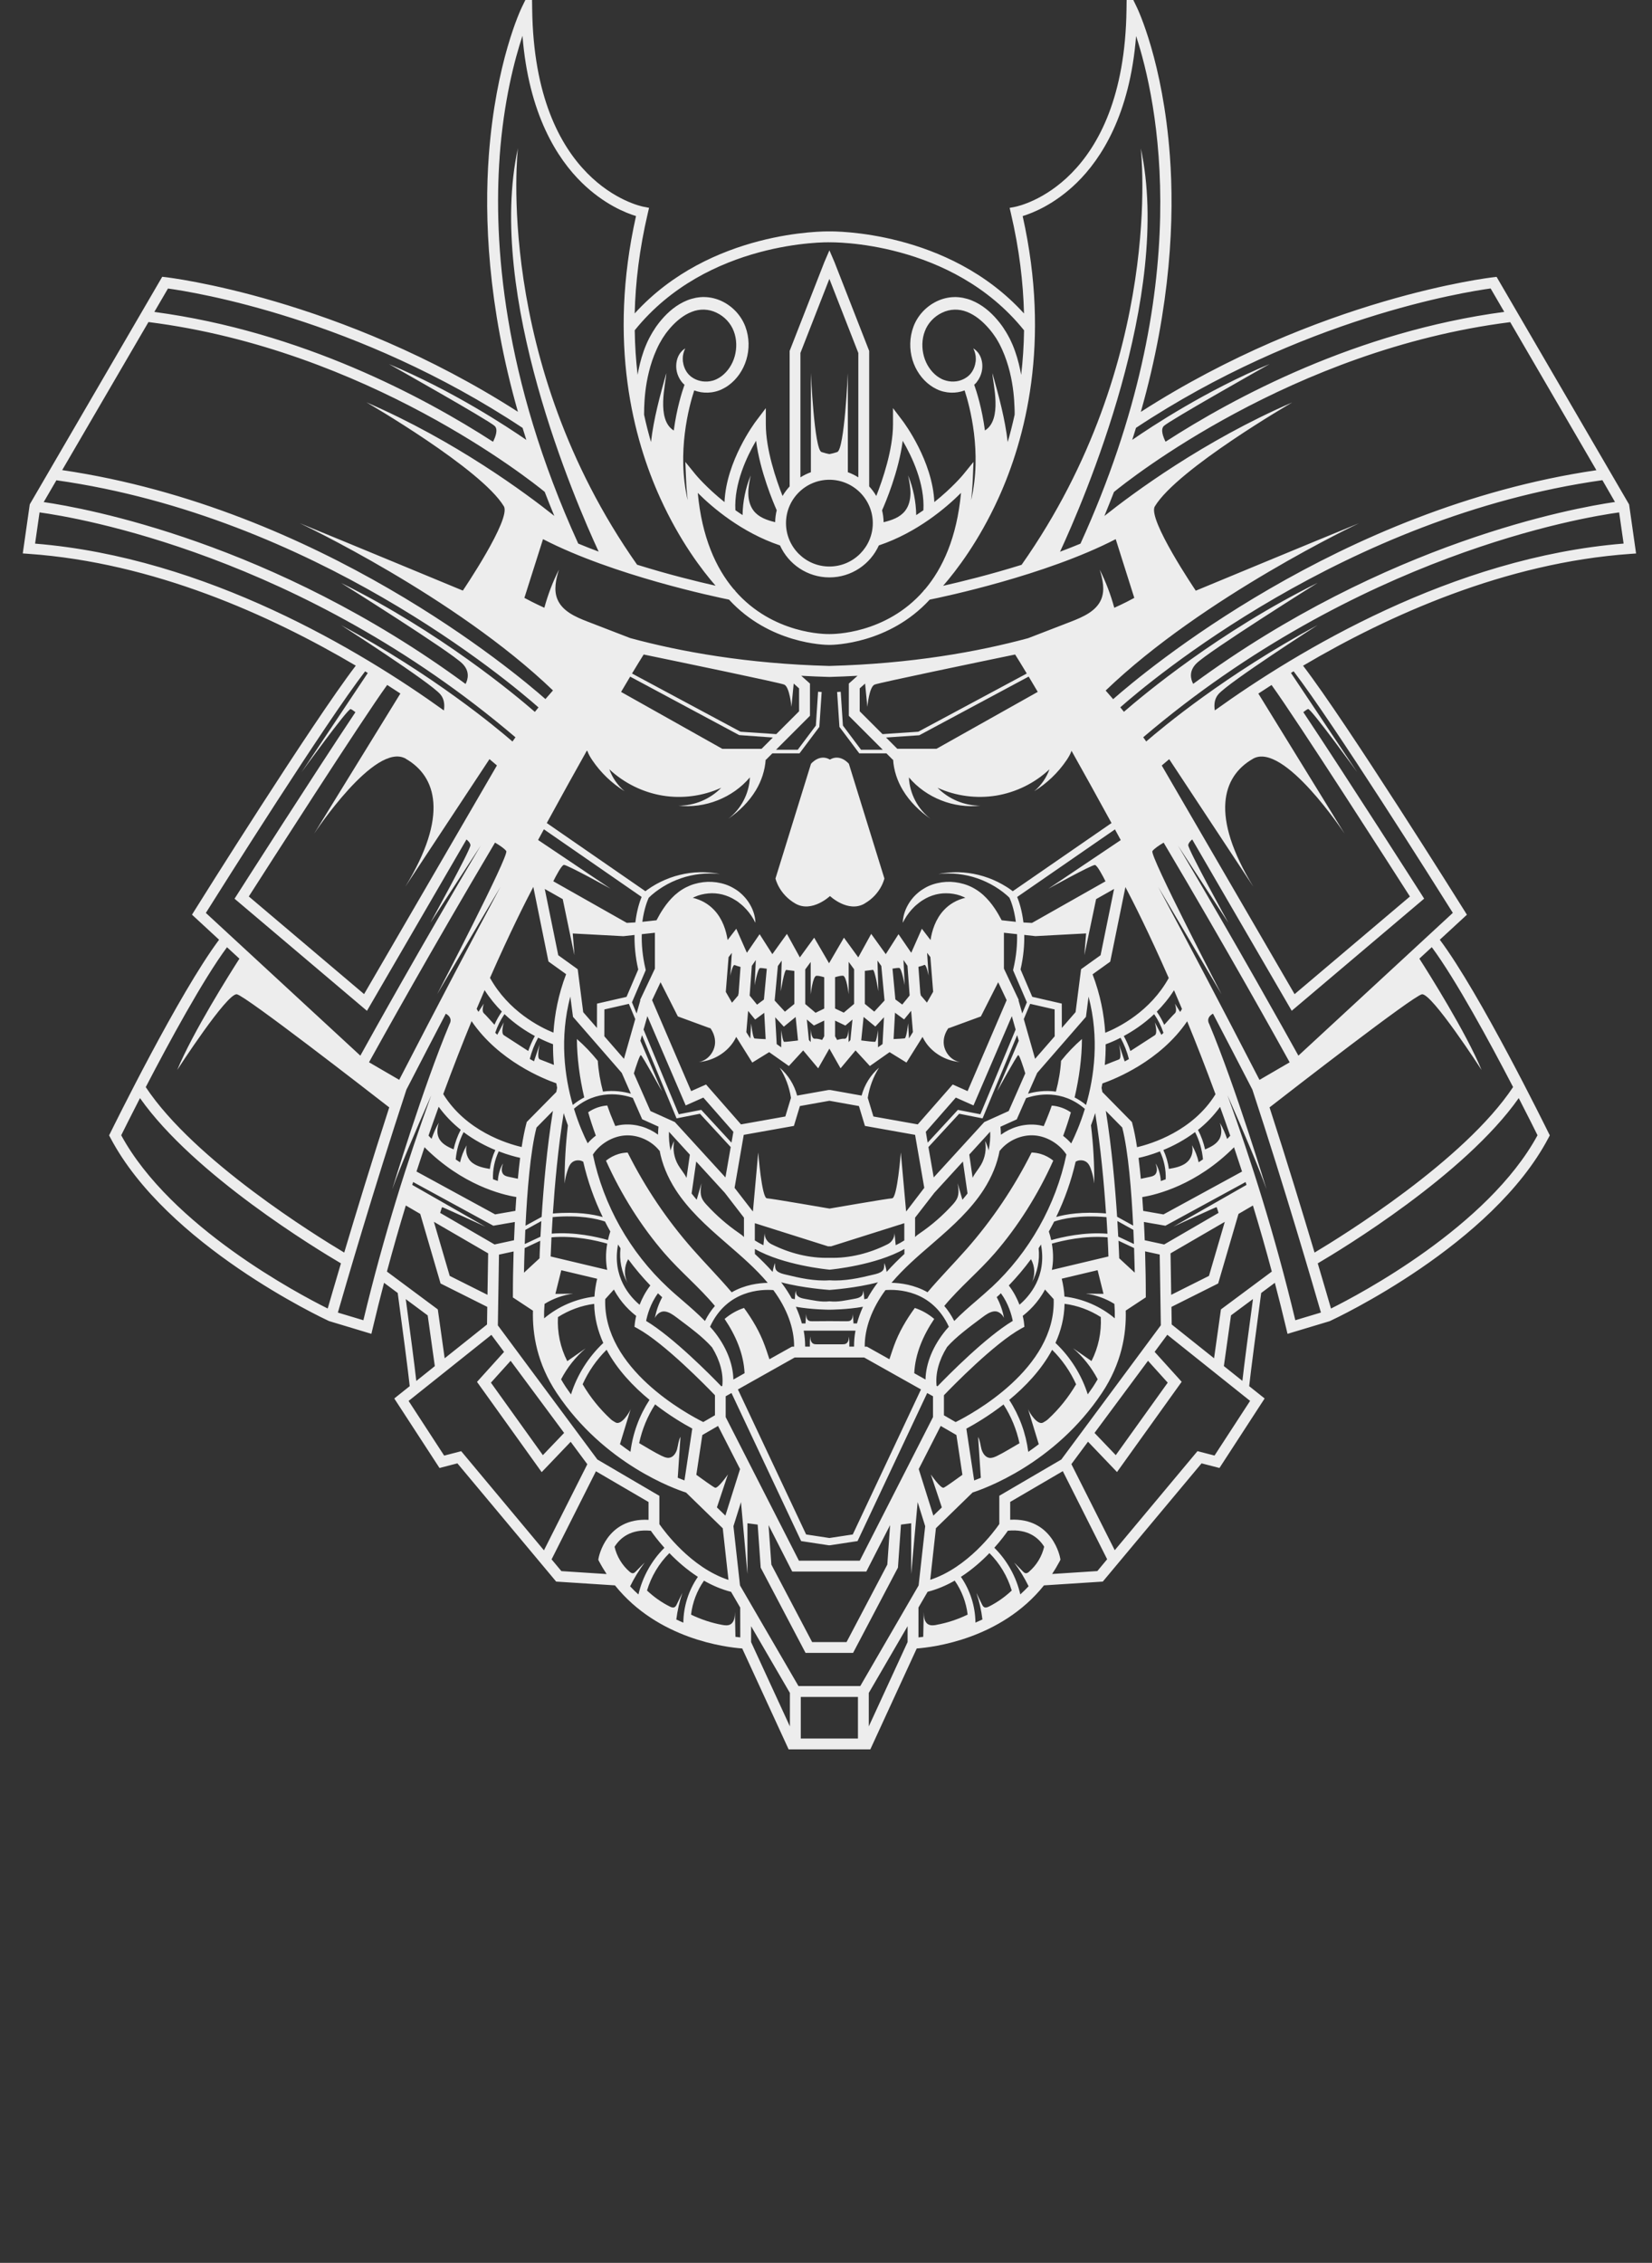 <?xml version="1.0" encoding="UTF-8" standalone="no"?>
<!-- Created with Inkscape (http://www.inkscape.org/) -->

<svg
   width="77.781mm"
   height="106.523mm"
   viewBox="0 0 77.781 106.523"
   version="1.1"
   id="svg1"
   xml:space="preserve"
   sodipodi:docname="ronin+tulisan putih.svg"
   inkscape:version="1.3 (0e150ed6c4, 2023-07-21)"
   xmlns:inkscape="http://www.inkscape.org/namespaces/inkscape"
   xmlns:sodipodi="http://sodipodi.sourceforge.net/DTD/sodipodi-0.dtd"
   xmlns="http://www.w3.org/2000/svg"
   xmlns:svg="http://www.w3.org/2000/svg"><rect x="0" y="0" width="77.781" height="106.523" fill="#333333" stroke="none"/><sodipodi:namedview
     id="namedview1"
     pagecolor="#ffffff"
     bordercolor="#000000"
     borderopacity="0.25"
     inkscape:showpageshadow="2"
     inkscape:pageopacity="0.0"
     inkscape:pagecheckerboard="0"
     inkscape:deskcolor="#d1d1d1"
     inkscape:document-units="mm"
     showguides="true"
     inkscape:zoom="0.68232989"
     inkscape:cx="145.09111"
     inkscape:cy="349.53767"
     inkscape:window-width="1920"
     inkscape:window-height="991"
     inkscape:window-x="-9"
     inkscape:window-y="-9"
     inkscape:window-maximized="1"
     inkscape:current-layer="layer1" /><defs
     id="defs1" /><g
     inkscape:label="Layer 1"
     inkscape:groupmode="layer"
     id="layer1"
     transform="translate(-1028.134,-219.654)"><g
       id="g32"
       transform="matrix(0.484,0,0,0.484,868.406,1029.957)"
       style="fill:#ededed;fill-opacity:1"><g
         id="g31"
         transform="matrix(4.993,0,0,4.993,256.982,-1704.54)"
         inkscape:export-filename="logo skull samurai hitam putih.png"
         inkscape:export-xdpi="96"
         inkscape:export-ydpi="96"
         style="fill:#ededed;fill-opacity:1"><path
           id="path29"
           style="fill:#ededed;fill-opacity:1;fill-rule:nonzero;stroke:none;stroke-width:0.002"
           d="m 38.295,19.918 c -0.017,-0.109 -0.007,-0.225 0.07,-0.314 0.204,-0.238 1.933,-1.347 1.933,-1.347 -1.794,0.967 -3.025,1.995 -3.339,2.267 -0.019,-0.027 -0.038,-0.055 -0.058,-0.082 4.177,-3.555 8.559,-4.283 9.272,-4.38 l 0.087,0.607 c -3.337,0.271 -6.35,2.089 -7.965,3.25 z m 4.638,3.945 -3.009,2.781 C 39.675,26.195 38.742,24.519 37.579,22.553 l 0.981,1.505 c 0,0 -0.789,-1.433 -0.782,-1.515 0.004,-0.04 0.041,-0.08 0.077,-0.111 l 1.939,3.338 2.58,-2.184 -0.049,-0.078 c -0.076,-0.119 -1.487,-2.328 -2.305,-3.555 0.034,-0.027 0.07,-0.053 0.093,-0.061 0.053,-0.018 0.956,1.229 0.956,1.229 l -1.29,-1.932 c 0.017,-0.011 0.035,-0.021 0.052,-0.032 0.775,1.008 2.772,4.18 3.102,4.706 z m 1.173,3.394 c -0.951,1.431 -3.318,2.895 -3.867,3.223 -0.225,-0.754 -0.537,-1.778 -0.877,-2.828 0.406,-0.316 2.796,-2.171 2.968,-2.203 0.188,-0.035 1.163,1.474 1.163,1.474 -0.308,-0.74 -1.028,-1.881 -1.212,-2.169 l 0.242,-0.223 c 0.469,0.632 1.133,1.857 1.585,2.727 z m 0.477,0.938 c -0.966,1.779 -3.467,3.098 -4.024,3.375 -0.046,-0.16 -0.136,-0.469 -0.258,-0.88 0.458,-0.269 2.861,-1.72 3.916,-3.219 0.181,0.351 0.314,0.619 0.366,0.724 z m -4.719,3.603 c -0.393,-1.643 -0.864,-3.125 -1.321,-4.381 0.326,0.737 0.608,1.402 0.76,1.831 0,0 -0.6,-1.99 -1.118,-3.225 0,0 -0.074,-0.113 0.075,-0.197 0.242,0.464 0.498,0.956 0.767,1.478 0.637,1.934 1.204,3.888 1.336,4.344 z m -1.449,-0.211 -0.134,0.952 -0.825,-0.658 -0.005,-0.343 0.91,-0.456 0.396,-1.355 0.281,-0.164 c 0.126,0.414 0.25,0.844 0.368,1.287 z m 0.419,1.393 -0.362,-0.289 0.139,-0.988 0.428,-0.318 c -0.084,0.618 -0.171,1.277 -0.206,1.594 z m 0.149,0.389 -0.693,1.065 -0.332,-0.086 -1.612,1.93 -0.845,-1.677 0.324,-0.437 0.565,0.591 1.26,-1.758 -0.527,-0.583 0.247,-0.333 z m -2.976,3.315 -0.881,0.057 c 0.051,-0.078 0.1,-0.159 0.146,-0.246 l 0.016,-0.032 -0.006,-0.035 c -0.001,-0.008 -0.144,-0.788 -0.973,-0.744 v -0.347 l 1.025,-0.599 0.864,1.716 z m -1.327,0.011 c -0.02,0.017 -0.043,0.034 -0.069,0.031 -0.022,-0.003 -0.04,-0.02 -0.056,-0.036 -0.056,-0.057 -0.113,-0.115 -0.169,-0.172 0.108,0.145 0.202,0.3 0.282,0.462 -0.053,0.056 -0.107,0.109 -0.162,0.159 -0.078,-0.341 -0.256,-0.662 -0.506,-0.909 0.131,-0.146 0.221,-0.27 0.264,-0.332 0.396,-0.04 0.602,0.143 0.707,0.311 -0.043,0.187 -0.146,0.359 -0.291,0.484 z m -0.783,0.679 c -0.029,0.014 -0.062,0.028 -0.091,0.015 -0.023,-0.01 -0.036,-0.035 -0.048,-0.058 -0.036,-0.074 -0.072,-0.148 -0.108,-0.222 0.058,0.168 0.097,0.342 0.118,0.518 -0.046,0.022 -0.091,0.042 -0.136,0.061 -0.003,-0.317 -0.103,-0.63 -0.283,-0.891 0.22,-0.143 0.407,-0.309 0.555,-0.463 0.203,0.201 0.353,0.455 0.435,0.729 -0.132,0.124 -0.281,0.23 -0.442,0.311 z m -1.023,0.358 c -0.053,0.01 -0.11,0.017 -0.158,-0.008 -0.081,-0.043 -0.091,-0.152 -0.091,-0.244 -0.003,0.162 -0.007,0.323 -0.01,0.485 -0.035,0.004 -0.067,0.008 -0.093,0.011 v -0.582 l 0.178,-0.306 c 0.19,-0.049 0.367,-0.125 0.528,-0.218 0.137,0.196 0.224,0.425 0.252,0.662 -0.192,0.093 -0.396,0.161 -0.606,0.199 z m -1.486,1.192 h -0.602 -0.602 l -1.139,-1.96 -0.128,-1.154 0.147,-0.469 0.126,1.401 v -0.989 l 0.199,0.026 0.059,0.838 0.874,1.661 h 0.463 0.463 l 0.874,-1.661 0.059,-0.838 0.199,-0.026 v 0.989 l 0.126,-1.401 0.147,0.469 -0.128,1.154 z m 0.922,-0.857 -0.756,1.643 v -0.652 l 0.756,-1.3 z m -0.967,1.879 h -0.557 -0.557 v -0.81 h 0.557 0.557 z M 30.017,39.71 29.261,38.067 v -0.309 l 0.756,1.3 z m -0.967,-1.734 c -0.027,-0.003 -0.058,-0.006 -0.094,-0.011 -0.003,-0.162 -0.007,-0.323 -0.01,-0.485 0,0.091 -0.01,0.201 -0.091,0.244 -0.047,0.025 -0.105,0.018 -0.158,0.008 -0.21,-0.038 -0.414,-0.107 -0.606,-0.199 0.028,-0.237 0.115,-0.466 0.252,-0.662 0.162,0.093 0.338,0.169 0.528,0.218 l 0.178,0.306 z m -1.246,-0.348 c 0.022,-0.176 0.061,-0.351 0.118,-0.519 -0.036,0.074 -0.072,0.148 -0.108,0.222 -0.011,0.023 -0.024,0.048 -0.048,0.058 -0.029,0.013 -0.063,-6.76e-4 -0.091,-0.015 -0.162,-0.081 -0.31,-0.187 -0.442,-0.311 0.082,-0.274 0.233,-0.528 0.436,-0.729 0.148,0.154 0.336,0.32 0.555,0.463 -0.18,0.261 -0.28,0.574 -0.283,0.892 -0.045,-0.019 -0.091,-0.039 -0.136,-0.061 z m -0.9,-0.647 c 0.08,-0.162 0.175,-0.317 0.283,-0.463 -0.057,0.057 -0.113,0.115 -0.17,0.172 -0.016,0.016 -0.034,0.033 -0.056,0.036 -0.026,0.003 -0.05,-0.014 -0.069,-0.031 -0.145,-0.125 -0.248,-0.297 -0.291,-0.484 0.105,-0.168 0.311,-0.351 0.707,-0.312 0.043,0.062 0.134,0.186 0.264,0.332 -0.249,0.247 -0.427,0.567 -0.506,0.909 -0.056,-0.05 -0.11,-0.103 -0.163,-0.16 z m -0.604,-0.485 c 0.045,0.086 0.095,0.168 0.146,0.246 l -0.881,-0.057 -0.191,-0.229 0.864,-1.716 1.025,0.599 v 0.347 c -0.829,-0.044 -0.972,0.736 -0.973,0.744 l -0.006,0.035 z m -2.687,-2.147 -0.332,0.086 -0.693,-1.065 1.613,-1.287 0.247,0.332 -0.527,0.584 1.26,1.758 0.565,-0.591 0.324,0.437 -0.845,1.677 z m -1.081,-2.963 0.428,0.318 0.139,0.988 -0.361,0.289 c -0.035,-0.317 -0.122,-0.976 -0.205,-1.594 z m -0.366,-0.536 c 0.119,-0.444 0.242,-0.873 0.368,-1.287 l 0.281,0.164 0.396,1.355 0.91,0.456 -0.005,0.343 -0.825,0.658 -0.134,-0.952 z m -0.459,0.948 -0.497,-0.149 c 0.131,-0.457 0.699,-2.41 1.336,-4.344 0.269,-0.522 0.525,-1.014 0.767,-1.478 0.149,0.083 0.075,0.197 0.075,0.197 -0.519,1.234 -1.119,3.225 -1.119,3.225 0.153,-0.429 0.434,-1.095 0.76,-1.831 -0.458,1.256 -0.928,2.738 -1.322,4.381 z M 21.013,31.57 c -0.557,-0.277 -3.057,-1.595 -4.024,-3.375 0.052,-0.105 0.186,-0.373 0.366,-0.724 1.055,1.499 3.458,2.95 3.915,3.219 -0.122,0.411 -0.212,0.721 -0.258,0.88 z m -1.963,-7.038 0.242,0.223 c -0.185,0.289 -0.905,1.429 -1.212,2.168 0,0 0.975,-1.509 1.163,-1.474 0.172,0.032 2.561,1.887 2.968,2.203 -0.34,1.05 -0.652,2.074 -0.877,2.828 -0.549,-0.328 -2.917,-1.791 -3.867,-3.223 0.452,-0.87 1.116,-2.094 1.584,-2.726 z m -0.412,-0.668 c 0.331,-0.527 2.328,-3.698 3.103,-4.706 0.017,0.011 0.035,0.021 0.052,0.032 l -1.29,1.932 c 0,0 0.903,-1.246 0.956,-1.229 0.023,0.008 0.06,0.034 0.093,0.061 -0.818,1.226 -2.229,3.435 -2.305,3.555 l -0.05,0.078 2.58,2.184 1.939,-3.338 c 0.037,0.03 0.074,0.071 0.077,0.111 0.007,0.082 -0.782,1.515 -0.782,1.515 L 23.993,22.553 C 22.829,24.519 21.896,26.195 21.648,26.644 Z m -3.327,-7.195 0.087,-0.607 c 0.713,0.097 5.093,0.823 9.272,4.381 -0.019,0.027 -0.039,0.054 -0.058,0.082 -0.314,-0.272 -1.545,-1.299 -3.339,-2.267 0,0 1.729,1.109 1.933,1.347 0.077,0.09 0.087,0.205 0.07,0.315 -1.615,-1.161 -4.629,-2.979 -7.965,-3.25 z m 0.415,-1.233 c 5.02,0.71 8.825,3.923 9.393,4.425 -0.024,0.029 -0.047,0.058 -0.071,0.087 -0.371,-0.323 -1.851,-1.561 -3.775,-2.512 0,0 2.136,1.339 2.366,1.574 0.145,0.149 0.107,0.302 0.059,0.394 -3.761,-2.767 -7.42,-3.427 -8.219,-3.543 z m 1.794,-3.082 c 4.255,0.538 7.45,3.087 7.72,3.308 0.059,0.155 0.122,0.311 0.187,0.468 -0.55,-0.438 -1.931,-1.464 -3.66,-2.212 0,0 2.237,1.294 2.677,2.025 0.148,0.245 -0.799,1.642 -0.799,1.642 0,0 -2.4,-0.995 -3.178,-1.313 0,0 3.03,1.427 4.934,3.258 -0.048,0.055 -0.097,0.111 -0.147,0.168 -0.598,-0.527 -4.396,-3.72 -9.415,-4.46 z m 0.38,-0.653 c 0.499,0.068 3.678,0.574 6.909,2.715 0.024,0.077 0.048,0.155 0.073,0.234 -0.372,-0.257 -1.438,-0.96 -2.676,-1.477 0,0 1.955,1.101 2.061,1.207 0.068,0.068 0.014,0.212 -0.034,0.306 -1.338,-0.865 -3.725,-2.145 -6.599,-2.529 z m 6.461,-2.561 c 0.079,-1.088 0.291,-1.895 0.446,-2.362 0.121,1.533 0.681,2.396 1.154,2.859 0.434,0.425 0.864,0.594 1.058,0.652 -0.553,2.467 -0.05,4.349 0.474,5.499 0.379,0.832 0.813,1.401 1.076,1.702 -0.341,-0.077 -0.908,-0.215 -1.529,-0.409 -2.803,-3.985 -2.322,-8.113 -2.322,-8.113 -0.622,2.855 1.119,6.878 1.573,7.858 -0.134,-0.05 -0.267,-0.102 -0.398,-0.157 -1.48,-3.248 -1.65,-5.887 -1.531,-7.53 z m 2.95,5.552 c -0.049,-0.169 -0.095,-0.346 -0.135,-0.533 -4.39e-4,-0.038 4.38e-4,-0.083 0.002,-0.136 0.006,-0.17 0.022,-0.415 0.092,-0.697 0.034,-0.141 0.083,-0.29 0.15,-0.438 0.015,-0.038 0.036,-0.073 0.054,-0.111 0.02,-0.036 0.039,-0.069 0.061,-0.106 l 0.038,-0.056 0.009,-0.014 0.005,-0.007 c 0,3.37e-4 0.004,-0.006 0,-2.13e-4 l 0.002,-0.003 0.019,-0.026 c 0.026,-0.035 0.054,-0.068 0.082,-0.101 0.115,-0.13 0.255,-0.247 0.413,-0.308 0.157,-0.063 0.331,-0.059 0.484,0.016 0.153,0.071 0.278,0.205 0.336,0.36 0.061,0.157 0.062,0.336 0.018,0.492 -0.044,0.158 -0.138,0.295 -0.254,0.383 -0.029,0.022 -0.06,0.041 -0.089,0.055 l -0.021,0.01 -0.029,0.012 c -0.012,0.004 -0.03,0.011 -0.045,0.014 -0.064,0.017 -0.129,0.019 -0.19,0.011 -0.061,-0.009 -0.117,-0.028 -0.164,-0.054 -0.024,-0.013 -0.046,-0.029 -0.062,-0.041 -0.01,-0.009 -0.021,-0.019 -0.031,-0.028 -0.008,-0.009 -0.017,-0.016 -0.024,-0.026 -0.062,-0.073 -0.09,-0.164 -0.1,-0.24 -0.004,-0.039 -0.002,-0.074 6.08e-4,-0.105 0.005,-0.031 0.011,-0.058 0.018,-0.08 0.013,-0.043 0.03,-0.067 0.028,-0.067 6.42e-4,0.002 -0.024,0.01 -0.061,0.046 -0.036,0.035 -0.084,0.099 -0.105,0.198 -0.021,0.097 -0.016,0.229 0.062,0.358 0.009,0.016 0.022,0.031 0.033,0.047 l 0.002,0.003 0.001,0.001 c 0.002,0.002 -0.002,-0.002 0.004,0.005 l 0.004,0.005 0.008,0.009 0.017,0.018 c 0.007,0.006 0.013,0.012 0.02,0.017 -0.05,0.14 -0.153,0.467 -0.209,0.892 -0.349,-0.214 -0.153,-0.919 -0.146,-1.117 -0.124,0.444 -0.246,0.888 -0.298,1.342 z m 3.471,-3.891 h 0.006 c 0.023,-6.76e-4 2.374,-0.047 3.791,1.714 -0.004,0.304 -0.024,0.593 -0.056,0.868 -0.006,-0.033 -0.012,-0.067 -0.02,-0.102 -0.032,-0.152 -0.077,-0.316 -0.147,-0.483 -0.017,-0.042 -0.039,-0.083 -0.058,-0.125 -0.022,-0.042 -0.047,-0.087 -0.071,-0.127 l -0.037,-0.057 -0.009,-0.015 -0.012,-0.018 -0.021,-0.03 c -0.029,-0.04 -0.059,-0.079 -0.092,-0.117 -0.129,-0.152 -0.294,-0.295 -0.503,-0.379 -0.052,-0.021 -0.107,-0.036 -0.164,-0.048 l -0.046,-0.007 c -0.016,-0.003 -0.031,-0.004 -0.042,-0.005 l -0.037,-0.002 -0.009,-6.75e-4 h -0.016 l -0.022,3.37e-4 c -0.118,0.002 -0.234,0.032 -0.338,0.082 -0.209,0.1 -0.376,0.28 -0.455,0.495 -0.079,0.213 -0.08,0.441 -0.019,0.645 0.061,0.202 0.184,0.379 0.345,0.496 0.041,0.03 0.082,0.054 0.128,0.076 l 0.035,0.016 0.029,0.011 c 0.027,0.009 0.047,0.016 0.072,0.021 0.094,0.023 0.187,0.025 0.275,0.011 0.046,-0.007 0.09,-0.019 0.132,-0.035 0.099,0.302 0.345,1.206 0.127,2.138 0.016,-0.136 0.027,-0.278 0.033,-0.428 l 0.013,-0.317 -0.2,0.246 c -0.004,0.005 -0.21,0.255 -0.563,0.536 -0.034,-0.801 -0.589,-1.544 -0.615,-1.579 l -0.19,-0.251 v 0.315 c 0,0.493 -0.202,1.082 -0.326,1.396 -0.039,-0.067 -0.085,-0.129 -0.138,-0.186 v -2.639 l -0.677,-1.732 -0.098,-0.228 -0.098,0.228 -0.677,1.732 v 2.639 c -0.052,0.057 -0.099,0.119 -0.138,0.186 -0.124,-0.314 -0.326,-0.903 -0.326,-1.396 v -0.315 l -0.19,0.251 c -0.026,0.034 -0.581,0.778 -0.615,1.579 -0.353,-0.282 -0.56,-0.532 -0.563,-0.536 l -0.2,-0.246 0.013,0.317 c 0.006,0.15 0.017,0.292 0.033,0.428 -0.219,-0.932 0.028,-1.836 0.127,-2.138 0.042,0.015 0.086,0.027 0.132,0.035 0.088,0.013 0.181,0.012 0.274,-0.011 0.024,-0.005 0.045,-0.012 0.072,-0.021 l 0.029,-0.011 0.035,-0.016 c 0.046,-0.022 0.088,-0.046 0.128,-0.076 0.161,-0.117 0.284,-0.294 0.345,-0.496 0.062,-0.204 0.061,-0.432 -0.018,-0.645 C 29.07,12.23 28.903,12.049 28.694,11.949 28.59,11.899 28.474,11.87 28.356,11.867 l -0.022,-3.37e-4 h -0.016 l -0.009,6.75e-4 -0.037,0.002 c -0.011,2.13e-4 -0.026,0.002 -0.042,0.005 l -0.046,0.007 c -0.057,0.012 -0.112,0.027 -0.164,0.048 -0.21,0.084 -0.374,0.227 -0.504,0.379 -0.032,0.038 -0.063,0.077 -0.092,0.117 l -0.021,0.03 -0.012,0.018 -0.009,0.015 -0.037,0.057 c -0.024,0.04 -0.049,0.086 -0.071,0.127 -0.02,0.042 -0.042,0.083 -0.058,0.125 -0.071,0.167 -0.115,0.331 -0.147,0.483 -0.007,0.035 -0.013,0.068 -0.019,0.102 -0.032,-0.275 -0.052,-0.564 -0.056,-0.868 1.415,-1.758 3.767,-1.714 3.791,-1.714 z m 2.876,2.72 0.001,-0.001 0.002,-0.003 c 0.011,-0.016 0.024,-0.031 0.033,-0.047 0.078,-0.129 0.083,-0.262 0.062,-0.358 -0.021,-0.099 -0.069,-0.163 -0.105,-0.198 -0.037,-0.036 -0.061,-0.044 -0.061,-0.046 -0.002,0 0.014,0.024 0.028,0.067 0.007,0.021 0.013,0.049 0.018,0.08 0.003,0.032 0.005,0.067 6.08e-4,0.105 -0.009,0.076 -0.038,0.167 -0.099,0.24 -0.007,0.01 -0.016,0.017 -0.024,0.026 -0.01,0.009 -0.02,0.019 -0.031,0.028 -0.017,0.012 -0.038,0.028 -0.062,0.041 -0.047,0.026 -0.103,0.046 -0.164,0.054 -0.061,0.008 -0.127,0.005 -0.19,-0.012 -0.015,-0.004 -0.033,-0.01 -0.045,-0.014 l -0.029,-0.011 -0.021,-0.01 c -0.029,-0.015 -0.061,-0.034 -0.089,-0.055 -0.116,-0.088 -0.21,-0.225 -0.254,-0.383 -0.044,-0.156 -0.043,-0.335 0.018,-0.492 0.057,-0.155 0.183,-0.289 0.336,-0.36 0.152,-0.074 0.327,-0.079 0.484,-0.016 0.158,0.061 0.298,0.178 0.413,0.308 0.029,0.033 0.057,0.066 0.083,0.101 l 0.019,0.026 0.002,0.003 c -0.004,-0.005 4.39e-4,6.76e-4 0,2.16e-4 l 0.005,0.007 0.01,0.014 0.038,0.056 c 0.023,0.037 0.041,0.07 0.061,0.106 0.018,0.038 0.038,0.073 0.054,0.111 0.067,0.148 0.115,0.298 0.15,0.438 0.069,0.282 0.086,0.527 0.092,0.697 0.002,0.053 0.003,0.098 0.002,0.136 -0.041,0.186 -0.086,0.364 -0.135,0.533 -0.052,-0.454 -0.174,-0.899 -0.298,-1.343 0.006,0.198 0.203,0.903 -0.146,1.117 -0.056,-0.425 -0.159,-0.751 -0.209,-0.892 0.006,-0.006 0.013,-0.011 0.02,-0.017 l 0.017,-0.018 0.008,-0.009 0.004,-0.005 c 0.006,-0.007 0.003,-0.003 0.004,-0.005 z m 0.893,-3.231 c 0.194,-0.059 0.623,-0.227 1.058,-0.652 0.473,-0.463 1.032,-1.324 1.153,-2.855 0.407,1.241 1.204,4.865 -1.084,9.888 -0.131,0.054 -0.264,0.107 -0.398,0.157 0.454,-0.98 2.196,-5.003 1.573,-7.858 0,0 0.481,4.128 -2.322,8.113 -0.621,0.194 -1.188,0.332 -1.529,0.409 0.262,-0.301 0.697,-0.87 1.076,-1.702 0.524,-1.15 1.026,-3.032 0.474,-5.499 z m 9.119,1.411 0.265,0.455 c -2.874,0.384 -5.261,1.664 -6.599,2.529 -0.047,-0.094 -0.102,-0.238 -0.034,-0.306 0.106,-0.106 2.061,-1.207 2.061,-1.207 -1.238,0.516 -2.304,1.22 -2.676,1.477 0.025,-0.078 0.05,-0.156 0.073,-0.234 3.231,-2.141 6.41,-2.647 6.909,-2.715 z m 2.06,3.539 c -5.018,0.739 -8.817,3.933 -9.415,4.46 -0.049,-0.058 -0.098,-0.114 -0.146,-0.168 1.904,-1.831 4.934,-3.258 4.934,-3.258 -0.778,0.317 -3.178,1.313 -3.178,1.313 0,0 -0.946,-1.396 -0.798,-1.642 0.44,-0.731 2.677,-2.025 2.677,-2.025 -1.729,0.748 -3.11,1.774 -3.66,2.212 0.065,-0.158 0.127,-0.314 0.187,-0.468 0.269,-0.221 3.462,-2.77 7.72,-3.308 z m -8.332,9.892 c -0.361,0.651 -0.971,0.959 -1.237,1.067 -0.023,-0.361 -0.097,-0.745 -0.247,-1.139 l 0.344,-0.247 0.296,-1.453 c 0.144,0.273 0.455,0.885 0.844,1.772 z m -0.776,1.579 c -0.028,0.016 -0.055,0.031 -0.082,0.046 l -0.112,-0.333 c 0,0 0.066,0.27 0,0.294 -0.05,0.018 -0.205,0.08 -0.276,0.109 0.012,-0.13 0.018,-0.265 0.017,-0.404 0.066,-0.024 0.168,-0.064 0.29,-0.127 0.072,0.131 0.126,0.269 0.163,0.414 z m 0.673,-0.511 c -0.013,0.013 -0.026,0.027 -0.04,0.039 l -0.129,-0.244 c 0,0 0.064,0.211 0,0.252 -0.054,0.035 -0.375,0.243 -0.475,0.307 -0.034,-0.101 -0.077,-0.198 -0.129,-0.292 0.178,-0.096 0.389,-0.234 0.592,-0.426 0.077,0.112 0.138,0.234 0.181,0.363 z m 0.222,-0.38 c -0.039,0.036 -0.155,0.166 -0.207,0.224 -0.04,-0.09 -0.088,-0.176 -0.145,-0.257 0.119,-0.119 0.234,-0.257 0.336,-0.417 0.051,0.117 0.102,0.239 0.155,0.365 -0.011,0.02 -0.023,0.039 -0.035,0.058 L 37.518,25.631 c 0,0 0.051,0.141 0,0.188 z m -0.737,2.606 c -0.026,-0.172 -0.057,-0.329 -0.092,-0.461 l -0.007,-0.027 -0.576,-0.585 c -0.005,-0.027 -0.011,-0.054 -0.016,-0.081 0.006,-0.028 0.011,-0.057 0.016,-0.086 0.249,-0.087 1.125,-0.436 1.652,-1.211 0.177,0.431 0.363,0.906 0.552,1.421 -0.444,0.718 -1.244,0.964 -1.528,1.031 z m 1.756,-0.16 c -0.04,-0.108 -0.081,-0.214 -0.142,-0.314 0.03,0.095 0.043,0.201 0.003,0.292 -0.051,0.116 -0.174,0.177 -0.291,0.227 -0.029,-0.132 -0.075,-0.26 -0.138,-0.38 0.153,-0.122 0.301,-0.27 0.43,-0.449 0.066,0.183 0.132,0.37 0.198,0.562 -0.02,0.021 -0.04,0.042 -0.059,0.062 z m -1.241,1.471 -0.395,-0.069 c -0.005,-0.089 -0.011,-0.179 -0.018,-0.269 0.277,-0.045 1.054,-0.233 1.788,-0.97 0.052,0.155 0.104,0.313 0.156,0.473 z m 0.043,-0.684 c -0.032,0.012 -0.064,0.024 -0.094,0.034 -0.008,-0.125 -0.044,-0.253 -0.102,-0.342 0.012,0.037 0.024,0.075 0.025,0.114 8.06e-4,0.039 -0.01,0.08 -0.039,0.106 -0.027,0.025 -0.064,0.033 -0.1,0.041 -0.058,0.013 -0.116,0.025 -0.174,0.037 -0.013,-0.139 -0.028,-0.276 -0.044,-0.407 0.093,-0.02 0.242,-0.059 0.417,-0.127 0.08,0.169 0.119,0.357 0.112,0.543 z M 37.737,28.734 c -0.097,0.071 -0.218,0.096 -0.337,0.116 -0.016,-0.127 -0.053,-0.252 -0.107,-0.368 0.191,-0.079 0.408,-0.191 0.618,-0.349 0.085,0.165 0.137,0.346 0.154,0.531 -0.028,0.02 -0.056,0.039 -0.084,0.057 -0.025,-0.116 -0.071,-0.232 -0.13,-0.332 0.033,0.126 -0.009,0.266 -0.115,0.344 z m -4.782,5.123 0.306,0.177 0.117,0.775 c -0.114,0.083 -0.323,0.234 -0.364,0.251 -0.057,0.024 -0.251,-0.258 -0.251,-0.258 l 0.214,0.642 -0.165,0.16 -0.285,-0.907 z m -4.195,1.747 -0.165,-0.16 0.214,-0.642 c 0,0 -0.194,0.282 -0.251,0.258 -0.041,-0.017 -0.25,-0.168 -0.364,-0.251 l 0.117,-0.775 0.306,-0.177 0.429,0.84 z m -4.073,-6.206 c -0.006,0.09 -0.012,0.18 -0.018,0.269 l -0.395,0.069 -1.532,-0.835 c 0.052,-0.16 0.104,-0.318 0.156,-0.473 0.735,0.737 1.511,0.925 1.789,0.97 z m -1.084,-1.309 c -0.063,0.12 -0.109,0.248 -0.138,0.38 -0.118,-0.049 -0.24,-0.111 -0.291,-0.227 -0.04,-0.091 -0.026,-0.197 0.003,-0.292 -0.061,0.1 -0.102,0.206 -0.142,0.314 -0.02,-0.02 -0.039,-0.041 -0.059,-0.062 0.066,-0.192 0.132,-0.379 0.198,-0.562 0.129,0.178 0.277,0.326 0.43,0.448 z m -0.013,0.633 c -0.028,-0.018 -0.056,-0.038 -0.084,-0.057 0.016,-0.185 0.069,-0.366 0.154,-0.531 0.21,0.158 0.427,0.27 0.618,0.349 -0.054,0.116 -0.09,0.24 -0.107,0.368 -0.119,-0.02 -0.24,-0.046 -0.336,-0.116 -0.106,-0.077 -0.148,-0.218 -0.115,-0.344 -0.059,0.1 -0.105,0.217 -0.13,0.332 z m 0.736,0.363 c -0.03,-0.01 -0.062,-0.022 -0.094,-0.034 -0.007,-0.186 0.032,-0.374 0.112,-0.543 0.176,0.068 0.324,0.106 0.417,0.127 -0.017,0.131 -0.031,0.267 -0.044,0.407 -0.058,-0.012 -0.116,-0.025 -0.175,-0.037 -0.036,-0.008 -0.073,-0.016 -0.1,-0.041 -0.029,-0.026 -0.04,-0.067 -0.039,-0.106 9.67e-4,-0.039 0.013,-0.076 0.025,-0.114 -0.058,0.089 -0.094,0.217 -0.102,0.342 z m 1.14,-1.901 c 0.005,0.029 0.011,0.057 0.016,0.086 -0.006,0.027 -0.011,0.054 -0.016,0.082 l -0.576,0.584 -0.007,0.027 c -0.035,0.132 -0.066,0.289 -0.092,0.461 -0.284,-0.066 -1.083,-0.31 -1.528,-1.031 0.189,-0.514 0.375,-0.989 0.552,-1.421 0.527,0.775 1.402,1.125 1.652,1.211 z m -1.517,-1.393 c -0.012,-0.019 -0.024,-0.038 -0.035,-0.058 0.053,-0.126 0.104,-0.248 0.155,-0.365 0.102,0.159 0.217,0.298 0.336,0.417 -0.056,0.081 -0.105,0.167 -0.144,0.257 -0.052,-0.058 -0.168,-0.188 -0.207,-0.224 -0.051,-0.047 0,-0.188 0,-0.188 z m 0.367,0.446 c -0.013,-0.013 -0.026,-0.026 -0.04,-0.039 0.043,-0.129 0.104,-0.252 0.18,-0.363 0.203,0.192 0.414,0.331 0.592,0.426 -0.051,0.094 -0.095,0.191 -0.129,0.292 -0.1,-0.065 -0.42,-0.273 -0.475,-0.307 -0.065,-0.041 0,-0.252 0,-0.252 z m 0.715,0.517 c -0.027,-0.015 -0.054,-0.03 -0.082,-0.046 0.037,-0.145 0.091,-0.284 0.163,-0.414 0.122,0.062 0.224,0.103 0.29,0.127 -8.86e-4,0.139 0.005,0.274 0.017,0.404 -0.071,-0.029 -0.226,-0.091 -0.276,-0.109 -0.066,-0.024 0,-0.294 0,-0.294 z m 0.282,-1.944 0.344,0.247 c -0.15,0.394 -0.224,0.778 -0.247,1.139 -0.266,-0.108 -0.875,-0.416 -1.236,-1.067 0.389,-0.886 0.7,-1.498 0.844,-1.772 z m 1.815,-1.258 c -0.034,0.083 -0.093,0.253 -0.122,0.497 -0.056,0.004 -0.111,0.007 -0.166,0.009 l -1.433,-0.811 c 0.052,-0.104 0.163,-0.315 0.207,-0.319 0.059,-0.006 0.91,0.464 0.91,0.464 l -1.413,-0.949 c 0.038,-0.07 0.076,-0.14 0.113,-0.208 z m 8.831,-0.623 c 0.044,0.004 0.155,0.215 0.207,0.319 l -1.433,0.811 c -0.055,-0.002 -0.111,-0.005 -0.166,-0.009 -0.029,-0.244 -0.088,-0.415 -0.122,-0.497 l 1.905,-1.316 c 0.037,0.068 0.075,0.137 0.113,0.208 l -1.413,0.949 c 0,0 0.851,-0.47 0.91,-0.464 z m -0.269,2.031 -0.107,0.836 -0.268,0.308 -10e-4,-0.474 -0.575,-0.132 -0.228,-0.533 c 0.058,-0.253 0.076,-0.479 0.072,-0.673 l 0.218,0.024 0.987,-0.053 c 0,0 -0.034,0.414 -0.034,0.421 0,0.006 0.177,-0.842 0.229,-1.089 l 0.35,-0.198 -0.263,1.291 z m 0.096,2.644 c -0.073,-0.06 -0.148,-0.108 -0.222,-0.146 0.09,-0.384 0.141,-0.768 0.143,-1.138 -0.148,0.129 -0.284,0.271 -0.407,0.425 -0.012,0.201 -0.048,0.402 -0.1,0.599 -0.218,-0.03 -0.413,0.004 -0.544,0.041 l 0.179,-0.405 0.95,-1.092 0.051,-0.393 c 0.213,0.81 0.109,1.562 -0.049,2.111 z m 0.391,2.114 c -0.469,-0.04 -0.789,0.016 -0.972,0.069 0.166,-0.344 0.294,-0.705 0.379,-1.077 0.052,-0.033 0.123,-0.036 0.181,-0.011 0.076,0.034 0.105,0.116 0.13,0.196 0.025,0.079 0.04,0.141 0.052,0.24 0.003,-0.379 -0.019,-0.757 -0.064,-1.133 0.028,-0.074 0.056,-0.155 0.082,-0.24 0.109,0.672 0.174,1.4 0.211,1.956 z m -0.811,1.619 c -0.006,-0.113 -0.024,-0.229 -0.053,-0.348 l 0.699,-0.166 c 0.038,0.154 0.077,0.307 0.115,0.461 -0.115,-0.001 -0.229,-0.002 -0.344,-0.004 0.197,0.026 0.387,0.095 0.556,0.2 0.007,0.089 0.01,0.183 0.008,0.281 -0.275,-0.232 -0.623,-0.383 -0.981,-0.424 z m -2.348,1.922 c 0.163,-0.17 0.986,-1.014 1.507,-1.3 l 0.061,-0.033 -0.007,-0.069 c -6.42e-4,-0.006 -0.006,-0.061 -0.026,-0.144 0.1,-0.077 0.296,-0.249 0.434,-0.513 l 0.169,0.187 c 0.047,1.357 -1.605,2.243 -1.91,2.395 l -0.228,-0.132 z m 0.057,-0.935 c 0.092,-0.104 0.197,-0.198 0.305,-0.286 0.127,-0.104 0.258,-0.201 0.389,-0.299 0.069,-0.051 0.142,-0.104 0.227,-0.114 0.085,-0.01 0.161,0.059 0.192,0.128 -0.025,-0.141 -0.074,-0.278 -0.142,-0.405 0.012,-0.011 0.024,-0.022 0.036,-0.032 0.015,-0.014 0.03,-0.03 0.046,-0.044 0.151,0.206 0.21,0.431 0.231,0.539 -0.526,0.316 -1.256,1.056 -1.466,1.274 l -0.018,-0.01 c -0.026,-0.236 0.045,-0.499 0.201,-0.75 z m -0.635,0.506 c 0.017,-0.377 0.174,-0.739 0.389,-1.057 -0.111,-0.095 -0.24,-0.169 -0.378,-0.214 -0.167,0.228 -0.309,0.47 -0.406,0.737 -0.015,0.042 -0.051,0.145 -0.089,0.262 l -0.437,-0.245 h -0.044 c -0.003,-0.356 0.138,-0.742 0.403,-1.1 6.09e-4,-6.75e-4 0.001,-0.001 0.002,-0.002 0.226,-0.018 0.903,-0.006 1.234,0.714 -0.019,0.022 -0.039,0.042 -0.057,0.064 -0.252,0.306 -0.391,0.647 -0.398,0.964 z m -2.33,-0.306 h 0.677 0.677 l 1.107,0.622 -1.329,2.825 -0.455,0.069 -0.454,-0.069 -1.329,-2.825 z m -1.592,-0.535 c -0.018,-0.022 -0.038,-0.043 -0.057,-0.064 0.331,-0.72 1.007,-0.732 1.233,-0.714 6.08e-4,6.75e-4 0.001,0.001 0.002,0.002 0.265,0.358 0.406,0.744 0.403,1.1 h -0.044 l -0.437,0.245 c -0.037,-0.118 -0.074,-0.221 -0.089,-0.262 -0.097,-0.267 -0.239,-0.509 -0.406,-0.737 -0.138,0.045 -0.268,0.119 -0.378,0.214 0.215,0.318 0.372,0.68 0.389,1.057 l -0.218,0.123 c -0.007,-0.318 -0.146,-0.659 -0.398,-0.964 z m -1.302,-0.177 c 0.021,-0.108 0.08,-0.334 0.231,-0.539 0.015,0.015 0.03,0.03 0.046,0.044 0.012,0.011 0.024,0.022 0.036,0.033 -0.068,0.127 -0.116,0.263 -0.142,0.405 0.031,-0.07 0.107,-0.138 0.192,-0.128 0.085,0.01 0.158,0.063 0.227,0.114 0.131,0.098 0.262,0.196 0.389,0.299 0.108,0.088 0.213,0.182 0.305,0.286 0.155,0.252 0.226,0.514 0.2,0.75 l -0.018,0.01 c -0.209,-0.217 -0.94,-0.958 -1.466,-1.274 z m -0.797,-0.425 0.169,-0.187 c 0.138,0.264 0.333,0.436 0.434,0.513 -0.019,0.083 -0.025,0.138 -0.026,0.144 l -0.007,0.069 0.061,0.033 c 0.521,0.286 1.344,1.13 1.507,1.3 v 0.39 l -0.228,0.132 c -0.305,-0.152 -1.957,-1.038 -1.91,-2.395 z m -1.182,0.093 c 0.168,-0.104 0.359,-0.173 0.555,-0.199 -0.115,0.001 -0.229,0.002 -0.344,0.004 0.038,-0.154 0.077,-0.307 0.115,-0.461 l 0.699,0.166 c -0.029,0.119 -0.046,0.235 -0.053,0.348 -0.357,0.041 -0.705,0.191 -0.98,0.423 -0.003,-0.098 5.74e-4,-0.192 0.008,-0.281 z m 0.455,-3.477 c -0.044,0.376 -0.067,0.755 -0.064,1.133 0.012,-0.099 0.027,-0.161 0.052,-0.24 0.025,-0.079 0.054,-0.162 0.13,-0.196 0.057,-0.026 0.129,-0.022 0.181,0.011 0.085,0.372 0.213,0.734 0.379,1.077 -0.182,-0.053 -0.502,-0.109 -0.971,-0.069 0.037,-0.556 0.102,-1.284 0.211,-1.956 0.027,0.086 0.055,0.166 0.082,0.24 z m 0.099,-2.115 0.95,1.092 0.178,0.405 c -0.131,-0.037 -0.326,-0.072 -0.544,-0.041 -0.052,-0.197 -0.088,-0.398 -0.101,-0.599 -0.123,-0.153 -0.259,-0.296 -0.407,-0.425 0.003,0.371 0.053,0.754 0.143,1.138 -0.074,0.038 -0.149,0.086 -0.223,0.147 -0.158,-0.549 -0.262,-1.301 -0.048,-2.112 z m 8.783,0.044 0.124,-0.297 0.477,0.109 0.001,0.523 -0.382,0.439 z m 0.768,2.272 c 0.055,-0.151 0.106,-0.302 0.149,-0.455 -0.109,-0.076 -0.239,-0.122 -0.372,-0.132 -0.019,0.056 -0.039,0.111 -0.061,0.166 -0.03,0.079 -0.063,0.156 -0.096,0.234 -0.055,-0.014 -0.111,-0.024 -0.167,-0.028 -0.238,-0.018 -0.476,0.056 -0.667,0.196 -4.39e-4,-0.053 -0.003,-0.105 -0.009,-0.156 l 0.318,-0.144 0.182,-0.414 c 0.21,-0.073 0.698,-0.177 1.145,0.21 -0.092,0.302 -0.197,0.534 -0.266,0.673 -0.047,-0.054 -0.101,-0.104 -0.158,-0.148 z m -8.203,-0.321 0.318,0.144 c -0.006,0.052 -0.008,0.104 -0.009,0.156 -0.19,-0.14 -0.429,-0.213 -0.666,-0.196 -0.056,0.004 -0.112,0.014 -0.167,0.028 -0.033,-0.078 -0.065,-0.155 -0.096,-0.234 -0.021,-0.055 -0.041,-0.11 -0.06,-0.166 -0.133,0.01 -0.263,0.056 -0.372,0.132 0.043,0.152 0.094,0.304 0.149,0.455 -0.058,0.044 -0.111,0.094 -0.159,0.149 -0.07,-0.138 -0.175,-0.371 -0.267,-0.673 0.448,-0.388 0.936,-0.284 1.146,-0.211 z m -0.355,-1.177 -0.382,-0.439 0.001,-0.523 0.477,-0.109 0.124,0.297 z m 0.908,1.787 c -0.026,-0.124 -0.036,-0.247 -0.031,-0.366 l 0.407,0.446 -0.065,0.452 c -7.77e-4,-0.001 -0.001,-0.003 -0.002,-0.004 -0.044,-0.088 -0.112,-0.163 -0.161,-0.248 -0.08,-0.139 -0.109,-0.307 -0.079,-0.464 -0.031,0.059 -0.053,0.121 -0.069,0.185 z m 1.187,-0.154 -0.589,-0.639 -0.438,0.086 -0.686,-1.65 0.074,-0.261 0.747,1.739 0.344,-0.153 0.585,0.667 z m 0.243,1.461 v 0.378 c -0.027,-0.03 -0.062,-0.054 -0.095,-0.077 -0.23,-0.158 -0.441,-0.342 -0.629,-0.547 -0.038,-0.041 -0.076,-0.085 -0.097,-0.137 -0.037,-0.09 -0.022,-0.191 -0.007,-0.287 -0.031,0.107 -0.062,0.214 -0.093,0.321 -0.034,-0.04 -0.067,-0.08 -0.099,-0.122 l 0.09,-0.622 0.556,0.608 z m 2.798,0.518 c -0.348,0.175 -0.74,0.276 -1.129,0.264 -4.39e-4,0.004 -0.002,0.004 -0.002,0 -0.389,0.012 -0.781,-0.089 -1.129,-0.264 -0.121,-0.061 -0.141,-0.177 -0.134,-0.231 -0.009,0.083 -0.017,0.167 -0.025,0.25 -0.059,-0.029 -0.115,-0.06 -0.167,-0.093 v -0.336 l 1.424,0.45 h 0.064 l 1.424,-0.45 v 0.336 c -0.052,0.033 -0.108,0.064 -0.167,0.093 -0.008,-0.083 -0.017,-0.167 -0.025,-0.25 0.006,0.054 -0.014,0.17 -0.134,0.231 z m 0.368,-0.645 -0.007,0.002 -0.103,-1.145 c 0,0 -0.068,0.887 -0.169,0.893 -0.101,0.006 -1.22,0.2 -1.22,0.2 0,0 -1.118,-0.194 -1.22,-0.2 -0.101,-0.006 -0.169,-0.893 -0.169,-0.893 l -0.103,1.145 -0.007,-0.002 -0.351,-0.454 0.179,-1.032 0.977,-0.174 0.117,-0.387 0.575,-0.103 0.575,0.103 0.117,0.387 0.977,0.174 0.179,1.032 z m 0.544,-0.358 0.556,-0.608 0.09,0.622 c -0.032,0.041 -0.065,0.082 -0.1,0.122 -0.031,-0.107 -0.062,-0.214 -0.093,-0.321 0.016,0.096 0.031,0.197 -0.007,0.287 -0.022,0.052 -0.059,0.095 -0.097,0.137 -0.188,0.206 -0.399,0.39 -0.629,0.547 -0.034,0.023 -0.068,0.047 -0.096,0.077 v -0.378 z m 0.896,-1.529 -0.438,-0.086 -0.589,0.639 -0.036,-0.211 0.585,-0.667 0.344,0.153 0.747,-1.739 0.074,0.261 z m 0.012,0.985 c -0.049,0.085 -0.117,0.16 -0.161,0.248 -7.77e-4,0.001 -0.001,0.003 -0.002,0.004 l -0.065,-0.452 0.407,-0.446 c 0.006,0.119 -0.005,0.242 -0.03,0.366 -0.016,-0.064 -0.038,-0.127 -0.069,-0.185 0.03,0.157 10e-4,0.325 -0.079,0.464 z m 0.726,-2.137 c 0.021,-0.008 0.096,0.222 0.137,0.355 l -0.323,0.734 -0.476,0.215 -0.985,1.078 -0.103,-0.591 0.599,-0.649 0.456,0.09 0.674,-1.622 0.031,0.11 -0.422,0.985 c 0,0 0.382,-0.693 0.411,-0.705 z m -7.362,-0.28 0.031,-0.109 0.674,1.621 0.456,-0.09 0.599,0.649 -0.103,0.591 -0.985,-1.078 -0.476,-0.215 -0.323,-0.734 c 0.041,-0.133 0.116,-0.363 0.137,-0.355 0.029,0.012 0.411,0.705 0.411,0.705 z m -1.728,3.758 c 0.005,-0.098 0.012,-0.206 0.019,-0.323 0.524,-0.046 0.86,0.032 1.019,0.086 0.033,0.066 0.068,0.13 0.104,0.194 -0.018,0.057 -0.034,0.113 -0.046,0.167 -0.209,-0.06 -0.645,-0.162 -1.096,-0.125 z m 1.082,0.706 -1.102,-0.262 c 0.003,-0.078 0.008,-0.207 0.016,-0.373 0.448,-0.039 0.883,0.064 1.086,0.123 -0.033,0.189 -0.029,0.359 -4.39e-4,0.512 z m 0.395,0.252 c -0.072,-0.143 -0.065,-0.322 0.013,-0.461 0.133,0.18 0.277,0.351 0.432,0.512 -0.097,0.126 -0.164,0.259 -0.209,0.376 -0.189,-0.158 -0.54,-0.547 -0.42,-1.174 0.016,0.024 0.031,0.049 0.047,0.073 -0.025,0.232 0.022,0.471 0.136,0.674 z m 0.719,-0.578 c 0.31,0.359 0.681,0.663 0.984,1.028 -0.071,0.082 -0.137,0.179 -0.194,0.293 -0.139,-0.142 -0.289,-0.272 -0.436,-0.399 -0.095,-0.082 -0.194,-0.166 -0.286,-0.253 -0.738,-0.686 -1.256,-1.604 -1.461,-2.59 0.135,-0.207 0.379,-0.354 0.621,-0.372 0.252,-0.019 0.518,0.098 0.675,0.297 l 0.004,-0.003 c 0.047,0.255 0.152,0.515 0.312,0.764 0.251,0.389 0.596,0.701 0.956,1.013 l 0.063,0.055 c 0.269,0.233 0.546,0.472 0.775,0.745 -0.179,0.003 -0.446,0.037 -0.702,0.184 -0.244,-0.288 -0.514,-0.561 -0.762,-0.843 -0.501,-0.568 -0.926,-1.202 -1.265,-1.879 -0.06,0.002 -0.119,0.01 -0.177,0.028 -0.089,0.027 -0.173,0.072 -0.245,0.13 0.296,0.66 0.689,1.283 1.139,1.803 z m 4.083,0.415 c -0.283,0.069 -0.573,0.134 -0.864,0.113 v 0 0 0 0 c -0.291,0.021 -0.581,-0.044 -0.864,-0.113 -0.057,-0.014 -0.116,-0.029 -0.16,-0.067 -0.044,-0.038 -0.038,-0.098 -0.039,-0.156 -0.023,0.055 -0.038,0.113 -0.047,0.173 -0.109,-0.123 -0.226,-0.239 -0.346,-0.35 v -0.097 c 0.555,0.316 1.41,0.399 1.45,0.403 h 0.013 c 0.039,-0.004 0.894,-0.087 1.45,-0.403 v 0.097 c -0.12,0.111 -0.237,0.227 -0.346,0.35 -0.008,-0.059 -0.023,-0.118 -0.047,-0.173 -6.07e-4,0.058 0.005,0.118 -0.039,0.156 -0.044,0.038 -0.103,0.053 -0.16,0.067 z m -0.258,0.431 c -0.037,0.027 -0.084,0.036 -0.13,0.044 -0.153,0.027 -0.315,0.066 -0.47,0.048 0,-3.38e-4 0,-0.001 0,-0.001 -0.003,3e-4 -0.005,3e-4 -0.008,6.75e-4 -0.003,-3e-4 -0.005,-3e-4 -0.008,-6.75e-4 0,3.38e-4 0,0.001 0,0.001 -0.155,0.018 -0.316,-0.021 -0.47,-0.048 -0.045,-0.008 -0.092,-0.018 -0.129,-0.044 -0.037,-0.027 -0.05,-0.07 -0.049,-0.119 -0.014,0.054 -0.017,0.112 -0.02,0.17 -0.02,-0.004 -0.039,-0.008 -0.059,-0.013 -0.054,-0.098 -0.116,-0.195 -0.186,-0.289 -0.007,-0.01 -0.015,-0.019 -0.022,-0.028 0.425,0.113 0.913,0.147 0.939,0.149 h 0.009 c 0.026,-0.002 0.513,-0.036 0.939,-0.149 -0.007,0.01 -0.015,0.019 -0.022,0.028 -0.07,0.095 -0.132,0.191 -0.186,0.289 -0.019,0.005 -0.039,0.009 -0.059,0.013 -0.004,-0.058 -0.007,-0.116 -0.02,-0.17 4.73e-4,0.05 -0.012,0.093 -0.049,0.119 z m -0.102,0.663 c -0.02,0.105 -0.029,0.209 -0.028,0.311 h -0.092 c 0.002,-0.066 0,-0.132 -0.009,-0.197 -0.001,0.026 -0.002,0.053 -0.01,0.079 -0.008,0.025 -0.024,0.049 -0.047,0.061 -0.022,0.011 -0.047,0.012 -0.071,0.012 -0.083,0 -0.165,0 -0.248,0 -0.083,0 -0.165,0 -0.247,0 -0.024,0 -0.05,-3e-4 -0.071,-0.012 -0.024,-0.012 -0.039,-0.036 -0.047,-0.061 -0.008,-0.025 -0.009,-0.052 -0.01,-0.079 -0.009,0.065 -0.011,0.131 -0.009,0.197 h -0.092 c 6.09e-4,-0.102 -0.009,-0.206 -0.028,-0.311 h 0.505 z m -0.039,-0.141 c -0.004,-0.062 -0.008,-0.123 -0.012,-0.185 -0.001,0.048 -0.007,0.105 -0.049,0.13 -0.022,0.013 -0.05,0.013 -0.076,0.013 -0.101,-0.001 -0.202,-0.002 -0.304,-0.002 0,-1.72e-4 0,-3.01e-4 0,-3.38e-4 -0.009,1.72e-4 -0.018,1.72e-4 -0.027,3e-4 -0.009,-1.71e-4 -0.018,-1.71e-4 -0.026,-3e-4 0,1.72e-4 0,3e-4 0,3.38e-4 -0.101,6.76e-4 -0.203,0.001 -0.304,0.002 -0.026,1.72e-4 -0.053,0 -0.076,-0.013 -0.042,-0.025 -0.047,-0.081 -0.049,-0.13 -0.004,0.062 -0.008,0.123 -0.012,0.185 h -0.071 c -0.029,-0.108 -0.068,-0.216 -0.117,-0.324 0.308,0.055 0.637,0.057 0.654,0.057 v -0.064 0 0.064 c 0.017,-1.72e-4 0.346,-0.002 0.654,-0.057 -0.049,0.108 -0.088,0.216 -0.117,0.324 z m 3.607,-1.464 c 0.016,-0.024 0.031,-0.049 0.046,-0.073 0.119,0.624 -0.231,1.014 -0.419,1.173 -0.045,-0.117 -0.111,-0.249 -0.208,-0.375 0.155,-0.161 0.3,-0.332 0.432,-0.512 0.079,0.139 0.086,0.318 0.013,0.461 0.114,-0.203 0.161,-0.442 0.136,-0.674 z m -0.922,0.765 c -0.093,0.086 -0.191,0.171 -0.286,0.253 -0.147,0.126 -0.297,0.256 -0.436,0.399 -0.058,-0.114 -0.123,-0.211 -0.194,-0.293 0.303,-0.365 0.674,-0.669 0.984,-1.028 0.45,-0.52 0.844,-1.143 1.139,-1.803 -0.072,-0.059 -0.156,-0.104 -0.245,-0.13 -0.058,-0.017 -0.117,-0.026 -0.177,-0.028 -0.339,0.677 -0.765,1.31 -1.265,1.879 -0.249,0.282 -0.518,0.555 -0.762,0.843 -0.257,-0.146 -0.524,-0.181 -0.702,-0.184 0.23,-0.273 0.506,-0.513 0.776,-0.745 l 0.063,-0.055 c 0.361,-0.312 0.705,-0.625 0.956,-1.013 0.16,-0.249 0.265,-0.508 0.312,-0.764 l 0.004,0.003 c 0.157,-0.199 0.422,-0.316 0.675,-0.297 0.241,0.018 0.486,0.165 0.621,0.372 -0.205,0.987 -0.723,1.905 -1.461,2.591 z m 1.167,-0.924 c -0.012,-0.054 -0.028,-0.11 -0.046,-0.167 0.036,-0.064 0.07,-0.129 0.104,-0.194 0.159,-0.054 0.495,-0.132 1.019,-0.086 0.008,0.117 0.014,0.225 0.019,0.323 -0.451,-0.037 -0.887,0.065 -1.096,0.125 z m 0.013,0.069 c 0.202,-0.058 0.638,-0.161 1.086,-0.123 0.009,0.165 0.014,0.294 0.016,0.373 l -1.102,0.262 c 0.029,-0.153 0.033,-0.323 -4.39e-4,-0.512 z m -0.487,-4.701 -0.09,0.217 -0.073,-0.255 0.004,-0.009 -0.288,-0.609 v -0.699 l 0.256,0.028 c 0.005,0.194 -0.012,0.422 -0.073,0.679 l -0.005,0.023 z m -1.944,-0.964 0.064,0.083 0.054,0.676 -0.121,0.211 -0.121,-0.142 -0.003,-0.031 -0.004,3.38e-4 -0.038,-0.524 c 0.044,-0.012 0.091,-0.025 0.112,-0.037 0.043,-0.024 0.086,0.208 0.086,0.208 z m -0.311,1.13 0.035,0.414 -0.077,0.123 -0.017,-0.294 c 0,0 -0.029,0.288 -0.068,0.294 -0.027,0.004 -0.149,0.01 -0.215,0.013 l 0.028,-0.513 0.177,0.131 z m -0.149,-0.99 0.078,0.113 0.042,0.578 -0.144,0.177 -0.134,-0.1 -0.056,-0.6 c 0.05,-0.008 0.108,-0.016 0.132,-0.013 0.047,0.006 0.106,0.335 0.106,0.335 z m -0.548,1.297 0.168,-0.182 -0.028,0.523 -0.088,0.062 v -0.335 c 0,0 -0.029,0.221 -0.056,0.228 -0.02,0.005 -0.187,-0.015 -0.269,-0.026 l -0.002,-0.002 0.046,-0.456 z m 0.041,-1.286 0.075,0.105 0.063,0.673 -0.2,0.217 -0.184,-0.151 v -0.643 c 0.058,-0.007 0.133,-0.017 0.156,-0.02 0.039,-0.006 0.108,0.417 0.108,0.417 z m -0.826,0.934 v -0.61 c 0.046,-0.014 0.11,-0.031 0.153,-0.029 0.071,0.003 0.112,0.361 0.112,0.361 v -0.631 l 0.106,0.145 v 0.674 3.37e-4 l -0.201,0.17 z m 0.201,0.332 0.138,-0.117 -0.04,0.399 -0.035,0.041 v -0.254 c 0,0 -0.009,0.194 -0.079,0.188 -0.046,-0.004 -0.107,0.012 -0.144,0.024 l -0.041,-0.072 v -0.305 z m -0.412,-0.097 v 0.305 l -0.041,0.072 c -0.037,-0.012 -0.098,-0.028 -0.144,-0.024 -0.07,0.006 -0.079,-0.188 -0.079,-0.188 v 0.254 l -0.035,-0.041 -0.04,-0.399 0.138,0.117 z m -0.153,-0.873 c 0.042,-0.002 0.107,0.015 0.153,0.029 v 0.61 l -0.169,0.082 -0.201,-0.17 v -3.37e-4 -0.674 l 0.106,-0.145 v 0.631 c 0,0 0.041,-0.358 0.111,-0.361 z m -0.404,0.803 0.046,0.456 -0.002,0.002 c -0.082,0.01 -0.249,0.03 -0.269,0.026 -0.026,-0.006 -0.056,-0.228 -0.056,-0.228 v 0.335 l -0.088,-0.062 -0.029,-0.523 0.168,0.183 z m -0.181,-0.917 c 0.023,0.004 0.099,0.013 0.156,0.02 v 0.643 l -0.184,0.151 -0.2,-0.217 0.063,-0.673 0.075,-0.105 -0.019,0.598 c 0,0 0.069,-0.423 0.108,-0.417 z m -0.608,0.967 0.177,-0.131 0.028,0.513 c -0.066,-0.003 -0.187,-0.009 -0.215,-0.013 -0.038,-0.006 -0.068,-0.294 -0.068,-0.294 l -0.017,0.294 -0.077,-0.123 0.035,-0.414 z m 0.095,-1.003 c 0.024,-0.003 0.081,0.005 0.132,0.013 l -0.056,0.6 -0.134,0.1 -0.144,-0.177 0.042,-0.579 0.078,-0.113 -0.023,0.491 c 0,0 0.059,-0.329 0.106,-0.335 z M 28.943,24.879 c 0.021,0.011 0.068,0.025 0.112,0.037 l -0.038,0.524 -0.004,-3.01e-4 -0.003,0.031 -0.121,0.142 -0.121,-0.211 0.054,-0.676 0.064,-0.083 -0.029,0.446 c 0,0 0.043,-0.232 0.086,-0.208 z m -0.063,1.548 c 0.036,-0.046 0.066,-0.096 0.091,-0.148 l 0.313,0.5 0.329,-0.203 0.384,0.27 0.279,-0.304 0.292,0.349 0.218,-0.384 0.218,0.384 0.292,-0.349 0.279,0.304 0.384,-0.27 0.329,0.203 0.313,-0.5 c 0.026,0.052 0.056,0.102 0.091,0.148 0.153,0.196 0.391,0.322 0.639,0.341 -0.175,-0.026 -0.314,-0.2 -0.318,-0.38 -0.002,-0.102 0.034,-0.2 0.094,-0.283 l 0.007,0.004 0.624,-0.229 0.337,-0.666 0.165,0.349 -0.761,1.772 -0.29,-0.129 -0.681,0.777 -0.864,-0.154 -0.11,-0.363 c 0.032,-0.208 0.107,-0.41 0.22,-0.588 -0.165,0.141 -0.284,0.334 -0.34,0.544 l -0.609,-0.109 h -0.037 l -0.61,0.109 c -0.055,-0.21 -0.175,-0.403 -0.34,-0.544 0.113,0.178 0.188,0.38 0.22,0.588 l -0.11,0.363 -0.864,0.154 -0.681,-0.777 -0.29,0.129 -0.761,-1.772 0.165,-0.349 0.337,0.666 0.624,0.229 0.007,-0.004 c 0.06,0.083 0.096,0.181 0.094,0.283 -0.004,0.18 -0.143,0.353 -0.318,0.38 0.248,-0.019 0.486,-0.145 0.639,-0.341 z m -1.676,-1.47 c -0.061,-0.257 -0.078,-0.485 -0.073,-0.679 l 0.256,-0.028 v 0.699 l -0.288,0.609 0.004,0.009 -0.073,0.255 -0.09,-0.217 0.268,-0.626 z m -1.419,-0.693 0.987,0.053 0.218,-0.024 c -0.003,0.194 0.014,0.42 0.072,0.673 l -0.228,0.533 -0.575,0.132 -0.001,0.474 -0.268,-0.308 -0.107,-0.836 -0.379,-0.273 -0.263,-1.291 0.35,0.198 c 0.051,0.247 0.228,1.096 0.228,1.089 0,-0.007 -0.033,-0.421 -0.033,-0.421 z m -0.919,5.693 c 0.032,-0.661 0.094,-1.448 0.214,-1.912 l 0.32,-0.325 c -0.117,0.716 -0.184,1.493 -0.22,2.065 z m 0.287,0.293 c -0.008,0.163 -0.012,0.282 -0.014,0.342 l -0.303,0.28 c 0.002,-0.124 0.006,-0.289 0.013,-0.479 z m -0.302,0.064 c 0.003,-0.088 0.007,-0.18 0.011,-0.275 l 0.312,-0.173 c -0.007,0.112 -0.013,0.214 -0.017,0.305 z m 0.828,2.28 c -0.135,-0.263 -0.197,-0.562 -0.181,-0.857 0.213,-0.136 0.457,-0.226 0.706,-0.258 0.005,0.274 0.071,0.528 0.177,0.762 -0.29,0.274 -0.509,0.621 -0.629,1.002 -0.034,-0.047 -0.068,-0.095 -0.101,-0.144 -0.033,-0.05 -0.064,-0.1 -0.092,-0.15 0.119,-0.229 0.282,-0.435 0.478,-0.603 -0.119,0.083 -0.239,0.166 -0.358,0.249 z m 0.943,1.196 c -0.034,-0.019 -0.067,-0.038 -0.095,-0.064 -0.215,-0.198 -0.4,-0.428 -0.548,-0.681 0.113,-0.25 0.271,-0.479 0.467,-0.672 0.209,0.391 0.524,0.719 0.836,0.976 -0.199,0.306 -0.326,0.651 -0.371,1.012 -0.067,-0.046 -0.136,-0.096 -0.205,-0.149 0.07,-0.228 0.139,-0.456 0.209,-0.684 -0.024,0.069 -0.183,0.322 -0.293,0.262 z m 1.199,0.515 c -0.022,0.079 -0.073,0.16 -0.154,0.172 -0.051,0.008 -0.101,-0.015 -0.148,-0.037 -0.125,-0.059 -0.302,-0.168 -0.439,-0.248 0.057,-0.268 0.162,-0.523 0.311,-0.755 0.286,0.222 0.556,0.381 0.724,0.471 l -0.152,1.01 c -0.036,-0.014 -0.08,-0.03 -0.131,-0.052 0.018,-0.266 0.035,-0.532 0.053,-0.797 -0.039,0.071 -0.043,0.156 -0.065,0.235 z m 5.917,0.562 c -0.051,0.021 -0.094,0.038 -0.131,0.052 L 33.455,33.91 c 0.167,-0.09 0.438,-0.25 0.724,-0.471 0.149,0.232 0.254,0.487 0.311,0.755 -0.137,0.079 -0.314,0.188 -0.439,0.248 -0.047,0.022 -0.097,0.044 -0.148,0.037 -0.081,-0.012 -0.132,-0.094 -0.154,-0.172 -0.022,-0.079 -0.026,-0.164 -0.065,-0.235 0.018,0.266 0.035,0.532 0.053,0.797 z m 1.128,-0.654 c -0.069,0.053 -0.137,0.102 -0.205,0.149 -0.046,-0.361 -0.172,-0.707 -0.371,-1.012 0.311,-0.257 0.627,-0.585 0.836,-0.976 0.196,0.193 0.354,0.422 0.467,0.672 -0.148,0.252 -0.332,0.483 -0.548,0.681 -0.028,0.026 -0.061,0.045 -0.095,0.064 -0.109,0.06 -0.268,-0.193 -0.293,-0.262 0.07,0.228 0.139,0.456 0.209,0.684 z m 1.147,-1.265 c -0.029,0.05 -0.059,0.1 -0.092,0.15 -0.033,0.049 -0.067,0.097 -0.101,0.144 -0.12,-0.38 -0.339,-0.728 -0.629,-1.002 0.106,-0.234 0.172,-0.488 0.177,-0.762 0.25,0.032 0.493,0.122 0.706,0.258 0.016,0.295 -0.047,0.594 -0.181,0.857 -0.12,-0.083 -0.239,-0.166 -0.359,-0.249 0.196,0.168 0.359,0.374 0.479,0.603 z m 0.379,-3.166 c -0.037,-0.572 -0.104,-1.348 -0.22,-2.063 l 0.32,0.325 c 0.119,0.464 0.181,1.25 0.213,1.911 z m 0.331,0.61 c 0.006,0.189 0.01,0.354 0.013,0.479 l -0.303,-0.28 c -0.002,-0.06 -0.006,-0.179 -0.014,-0.342 z m -0.309,-0.223 c -0.005,-0.091 -0.01,-0.193 -0.017,-0.304 l 0.312,0.173 c 0.004,0.095 0.008,0.187 0.011,0.275 z M 26.07,20.706 c 0.022,0.065 0.059,0.126 0.097,0.183 0.164,0.242 0.38,0.45 0.629,0.604 -0.134,-0.113 -0.238,-0.262 -0.297,-0.427 0.285,0.267 0.65,0.448 1.035,0.512 0.385,0.064 0.789,0.01 1.145,-0.152 -0.216,0.222 -0.524,0.351 -0.833,0.348 0.516,0.06 1.056,-0.153 1.391,-0.55 -0.013,0.315 -0.173,0.62 -0.425,0.809 0.217,-0.149 0.409,-0.336 0.544,-0.562 0.107,-0.179 0.175,-0.384 0.189,-0.592 h 0.007 l 0.123,-0.123 h 0.529 l 0.387,-0.516 0.045,-0.68 -0.07,-0.005 -0.043,0.659 -0.353,0.471 h -0.423 l 0.661,-0.661 v -0.628 l -0.17,-0.152 c 0.178,0.01 0.359,0.018 0.546,0.023 h 0.005 c 0.187,-0.005 0.368,-0.013 0.546,-0.023 l -0.17,0.152 v 0.628 l 0.661,0.661 h -0.423 l -0.353,-0.471 -0.043,-0.659 -0.07,0.005 0.045,0.68 0.387,0.516 h 0.529 l 0.123,0.123 h 0.007 c 0.013,0.208 0.081,0.413 0.189,0.592 0.135,0.226 0.328,0.413 0.544,0.562 -0.252,-0.189 -0.412,-0.495 -0.425,-0.809 0.335,0.397 0.875,0.611 1.391,0.55 -0.309,0.002 -0.618,-0.127 -0.833,-0.348 0.356,0.162 0.759,0.215 1.145,0.152 0.385,-0.064 0.751,-0.244 1.035,-0.512 -0.059,0.165 -0.163,0.315 -0.297,0.427 0.249,-0.154 0.465,-0.361 0.63,-0.604 0.038,-0.057 0.075,-0.118 0.097,-0.183 0.222,0.395 0.481,0.862 0.779,1.407 L 34.359,23.441 c -0.012,-0.009 -0.024,-0.018 -0.036,-0.027 -0.027,-0.02 -0.055,-0.039 -0.084,-0.057 -0.057,-0.036 -0.115,-0.068 -0.175,-0.098 -0.12,-0.059 -0.245,-0.104 -0.374,-0.136 -0.128,-0.032 -0.26,-0.048 -0.391,-0.052 -0.131,-0.002 -0.261,0.01 -0.389,0.034 0.129,-0.013 0.259,-0.013 0.386,0.001 0.128,0.015 0.253,0.042 0.373,0.084 0.12,0.041 0.235,0.096 0.343,0.161 0.054,0.033 0.106,0.068 0.155,0.106 0.025,0.019 0.049,0.039 0.072,0.059 0.02,0.017 0.04,0.036 0.056,0.053 0.018,0.038 0.089,0.203 0.124,0.468 -0.091,-0.009 -0.183,-0.019 -0.276,-0.03 -0.041,-0.079 -0.086,-0.157 -0.138,-0.234 -0.061,-0.091 -0.134,-0.179 -0.219,-0.257 -0.021,-0.019 -0.044,-0.038 -0.069,-0.057 -0.013,-0.01 -0.022,-0.016 -0.033,-0.024 l -0.019,-0.013 -0.019,-0.012 c -0.05,-0.032 -0.103,-0.059 -0.158,-0.081 -0.11,-0.043 -0.226,-0.066 -0.342,-0.071 -0.058,-0.001 -0.117,0.002 -0.174,0.01 -0.058,0.01 -0.112,0.021 -0.172,0.041 -0.051,0.017 -0.107,0.041 -0.156,0.071 -0.05,0.029 -0.098,0.061 -0.14,0.099 -0.086,0.074 -0.156,0.165 -0.206,0.264 -0.05,0.098 -0.079,0.207 -0.082,0.313 0.025,-0.048 0.05,-0.093 0.078,-0.135 0.029,-0.042 0.059,-0.082 0.092,-0.119 0.034,-0.036 0.067,-0.072 0.105,-0.102 0.037,-0.031 0.075,-0.061 0.115,-0.085 0.04,-0.025 0.081,-0.048 0.124,-0.066 0.043,-0.019 0.084,-0.032 0.133,-0.045 0.04,-0.01 0.088,-0.017 0.133,-0.021 0.046,-0.003 0.092,-0.002 0.137,0.001 0.091,0.008 0.181,0.029 0.263,0.066 0.013,0.006 0.026,0.012 0.039,0.019 -0.167,0.041 -0.307,0.121 -0.418,0.24 -0.165,0.177 -0.233,0.404 -0.26,0.583 l -0.169,-0.22 -0.207,0.468 -0.248,-0.362 -0.248,0.389 -0.284,-0.395 -0.252,0.458 -0.279,-0.384 -0.29,0.498 -0.29,-0.498 -0.279,0.384 -0.252,-0.458 -0.284,0.395 -0.248,-0.389 -0.248,0.362 -0.207,-0.468 -0.169,0.22 c -0.027,-0.18 -0.095,-0.407 -0.26,-0.583 -0.111,-0.119 -0.252,-0.199 -0.418,-0.24 0.013,-0.006 0.026,-0.013 0.04,-0.019 0.082,-0.037 0.172,-0.058 0.263,-0.066 0.046,-0.004 0.091,-0.005 0.137,-0.001 0.045,0.004 0.093,0.011 0.133,0.021 0.049,0.014 0.09,0.026 0.133,0.045 0.043,0.018 0.084,0.041 0.124,0.066 0.041,0.024 0.078,0.054 0.115,0.085 0.038,0.03 0.071,0.066 0.105,0.102 0.034,0.037 0.063,0.077 0.092,0.119 0.028,0.042 0.054,0.087 0.078,0.135 -0.002,-0.106 -0.032,-0.215 -0.082,-0.313 -0.05,-0.099 -0.12,-0.189 -0.206,-0.264 -0.042,-0.039 -0.09,-0.07 -0.14,-0.099 -0.049,-0.029 -0.106,-0.054 -0.156,-0.071 -0.059,-0.02 -0.114,-0.031 -0.172,-0.041 -0.058,-0.008 -0.116,-0.011 -0.174,-0.01 -0.117,0.005 -0.233,0.028 -0.342,0.071 -0.054,0.022 -0.108,0.049 -0.158,0.081 l -0.019,0.012 -0.019,0.013 c -0.011,0.008 -0.02,0.014 -0.033,0.024 -0.025,0.019 -0.048,0.038 -0.069,0.057 -0.085,0.078 -0.158,0.166 -0.219,0.257 -0.052,0.076 -0.097,0.155 -0.138,0.234 -0.093,0.01 -0.185,0.021 -0.276,0.03 0.035,-0.266 0.107,-0.43 0.124,-0.468 0.017,-0.017 0.037,-0.036 0.056,-0.053 0.023,-0.02 0.047,-0.04 0.072,-0.059 0.049,-0.038 0.102,-0.073 0.155,-0.106 0.108,-0.066 0.223,-0.12 0.343,-0.161 0.12,-0.042 0.246,-0.069 0.373,-0.084 0.128,-0.014 0.257,-0.014 0.386,-0.001 -0.127,-0.025 -0.258,-0.036 -0.389,-0.034 -0.131,0.003 -0.262,0.02 -0.391,0.052 -0.128,0.031 -0.254,0.077 -0.374,0.136 -0.06,0.029 -0.118,0.062 -0.175,0.098 -0.028,0.018 -0.056,0.037 -0.084,0.057 -0.012,0.009 -0.024,0.018 -0.036,0.027 l -1.922,-1.328 c 0.298,-0.546 0.557,-1.012 0.779,-1.407 z m 3.615,-0.259 -0.22,0.22 h -0.765 l -1.972,-1.108 c 0.066,-0.112 0.125,-0.211 0.177,-0.298 l 2.124,1.139 z m -0.63,-0.113 -2.114,-1.134 c 0.107,-0.177 0.181,-0.297 0.227,-0.37 0.688,0.142 2.651,0.549 2.738,0.586 0.106,0.044 0.141,0.433 0.141,0.433 l 0.044,-0.453 0.105,0.094 v 0.446 l -0.445,0.445 z m 2.767,0.047 -0.445,-0.445 v -0.446 l 0.105,-0.094 0.044,0.453 c 0,0 0.035,-0.389 0.141,-0.433 0.087,-0.036 2.05,-0.444 2.738,-0.586 0.046,0.072 0.12,0.192 0.227,0.37 l -2.114,1.134 z m 0.716,0.022 2.131,-1.143 c 0.052,0.087 0.111,0.186 0.177,0.298 l -1.972,1.108 h -0.765 l -0.219,-0.219 z m -0.172,-4.707 c -0.002,0.119 -0.031,0.241 -0.104,0.335 -0.099,0.128 -0.259,0.183 -0.419,0.222 -0.002,-0.08 -0.012,-0.157 -0.03,-0.232 0.066,-0.147 0.324,-0.755 0.402,-1.354 0.179,0.305 0.433,0.836 0.403,1.353 -0.045,0.032 -0.092,0.063 -0.14,0.095 -0.004,-0.265 -0.058,-0.528 -0.158,-0.773 0.024,0.117 0.048,0.235 0.046,0.354 z M 30.786,15.426 c 0.466,0 0.846,0.379 0.846,0.845 0,0.466 -0.379,0.845 -0.846,0.845 -0.466,0 -0.845,-0.379 -0.845,-0.845 0,-0.466 0.379,-0.845 0.845,-0.845 z m 0.153,-0.54 c -0.069,0.023 -0.119,0.034 -0.153,0.04 -0.034,-0.006 -0.084,-0.018 -0.153,-0.04 -0.141,-0.047 -0.207,-1.538 -0.207,-1.538 v 1.931 c -0.072,0.026 -0.14,0.06 -0.204,0.1 v -2.423 l 0.564,-1.443 0.564,1.443 v 2.423 c -0.064,-0.04 -0.132,-0.074 -0.204,-0.1 v -1.931 c 0,0 -0.066,1.492 -0.207,1.538 z m -1.115,1.819 c 0.166,0.367 0.535,0.623 0.963,0.623 0.428,0 0.797,-0.256 0.963,-0.623 0.749,-0.252 1.315,-0.738 1.601,-1.023 -0.082,0.873 -0.358,1.469 -0.7,1.875 -0.018,0.018 -0.028,0.027 -0.029,0.028 l 0.002,0.003 c -0.74,0.85 -1.77,0.844 -1.835,0.844 h -0.005 c -0.065,0.001 -1.096,0.007 -1.836,-0.844 l 0.003,-0.003 c -7.77e-4,-6.75e-4 -0.012,-0.012 -0.033,-0.032 -0.341,-0.407 -0.615,-1.002 -0.696,-1.871 0.286,0.286 0.853,0.771 1.601,1.023 z m -0.729,-0.591 c -0.048,-0.031 -0.095,-0.063 -0.14,-0.095 -0.029,-0.517 0.224,-1.048 0.403,-1.353 0.078,0.599 0.337,1.206 0.402,1.354 -0.018,0.074 -0.029,0.152 -0.03,0.232 -0.16,-0.038 -0.32,-0.094 -0.419,-0.222 -0.073,-0.094 -0.103,-0.216 -0.104,-0.335 -0.002,-0.119 0.022,-0.237 0.046,-0.354 -0.1,0.245 -0.154,0.508 -0.158,0.773 z m -3.861,1.806 c -0.186,-0.085 -0.316,-0.153 -0.39,-0.193 l 0.363,-1.144 c 1.368,0.707 3.365,1.125 3.624,1.178 0.791,0.862 1.865,0.882 1.952,0.882 0.002,0 0.002,0 0.003,0 8.87e-4,0 0.001,0 0.003,0 0.087,0 1.161,-0.02 1.952,-0.882 0.259,-0.052 2.256,-0.471 3.624,-1.178 l 0.362,1.144 c -0.073,0.04 -0.204,0.109 -0.39,0.193 -0.07,-0.256 -0.164,-0.506 -0.284,-0.743 0.058,0.188 0.105,0.394 0.03,0.576 -0.095,0.232 -0.354,0.345 -0.588,0.436 -0.279,0.108 -0.557,0.215 -0.836,0.323 -0.972,0.263 -2.267,0.498 -3.874,0.541 -1.609,-0.043 -2.906,-0.279 -3.879,-0.543 -0.277,-0.107 -0.554,-0.214 -0.831,-0.321 -0.234,-0.09 -0.492,-0.203 -0.588,-0.436 -0.075,-0.181 -0.028,-0.388 0.03,-0.576 -0.12,0.237 -0.214,0.486 -0.284,0.742 z m -0.743,4.739 c 0.059,0.085 -1.347,2.789 -1.347,2.789 l 1.234,-2.092 c -0.554,1.035 -1.207,2.276 -1.973,3.759 l -0.588,-0.342 c 0.229,-0.414 1.222,-2.202 2.455,-4.279 0.078,0.046 0.183,0.114 0.219,0.165 z M 22.533,20.861 c 0.599,0.343 0.837,1.11 -0.009,2.492 l 1.64,-2.485 c 0.062,0.052 0.11,0.093 0.145,0.123 l -2.588,4.454 -2.246,-1.902 c 0.331,-0.517 2.205,-3.443 2.696,-4.12 0.088,0.056 0.174,0.112 0.257,0.167 l -1.682,2.732 c 0,0 1.189,-1.805 1.788,-1.462 z m 1.605,9.634 -0.013,0.808 -0.736,-0.369 -0.308,-1.053 z m -0.935,-0.788 c 0.015,-0.05 0.034,-0.109 0.038,-0.112 0.006,-0.006 0.845,0.382 0.845,0.382 L 22.659,29.162 c 0.006,-0.019 0.012,-0.037 0.018,-0.056 l 1.562,0.851 0.419,-0.073 c -0.006,0.123 -0.011,0.243 -0.016,0.356 l -0.379,0.082 z m 2.415,4.286 -0.414,0.433 -1.012,-1.412 0.384,-0.426 z m 0.648,0.518 -1.939,-2.613 0.022,-1.378 0.285,-0.062 c -0.011,0.367 -0.013,0.627 -0.013,0.658 l -0.001,0.243 0.003,-0.003 0.388,0.256 c -0.013,0.462 0.082,1.032 0.464,1.605 0.925,1.386 2.308,1.87 2.519,1.938 l 0.715,0.696 0.111,1.005 c -0.728,-0.238 -1.248,-0.945 -1.346,-1.086 v -0.551 z m 5.703,1.278 -0.054,0.769 -0.794,1.509 H 30.786 30.45 l -0.794,-1.509 -0.055,-0.769 0.461,0.904 h 0.722 0.722 z m -0.591,0.693 H 30.786 30.193 l -1.427,-2.797 v -0.406 l 0.113,-0.063 1.357,2.884 0.539,0.082 h 0.021 l 0.539,-0.082 1.357,-2.884 0.113,0.063 v 0.406 z m 5.616,-3.894 0.384,0.426 -1.012,1.412 -0.414,-0.433 z m -1.689,1.923 -1.208,0.706 v 0.551 c -0.098,0.142 -0.616,0.848 -1.346,1.086 l 0.111,-1.005 0.715,-0.696 c 0.211,-0.067 1.594,-0.552 2.519,-1.938 0.382,-0.573 0.478,-1.143 0.464,-1.605 l 0.388,-0.256 0.003,0.003 -0.001,-0.243 c 0,-0.03 -0.002,-0.291 -0.013,-0.658 l 0.285,0.062 0.022,1.378 z m 3.185,-4.63 -0.308,1.053 -0.736,0.369 -0.013,-0.808 z m -0.16,-0.286 c 0.004,0.003 0.023,0.062 0.038,0.112 l -1.059,0.615 -0.379,-0.082 c -0.004,-0.113 -0.009,-0.232 -0.016,-0.356 l 0.419,0.073 1.562,-0.851 c 0.006,0.019 0.011,0.037 0.018,0.056 l -1.427,0.814 c 0,0 0.838,-0.387 0.845,-0.382 z m -1.031,-7.1 c 1.233,2.077 2.226,3.865 2.455,4.279 l -0.588,0.342 c -0.765,-1.482 -1.419,-2.723 -1.973,-3.759 l 1.234,2.092 c 0,0 -1.406,-2.704 -1.347,-2.789 0.035,-0.051 0.14,-0.119 0.219,-0.165 z m 1.739,-1.634 c 0.599,-0.343 1.788,1.462 1.788,1.462 l -1.682,-2.732 c 0.084,-0.055 0.169,-0.11 0.257,-0.167 0.491,0.676 2.365,3.603 2.696,4.12 l -2.247,1.902 -2.588,-4.454 c 0.035,-0.03 0.083,-0.071 0.145,-0.123 l 1.64,2.485 c -0.845,-1.383 -0.608,-2.149 -0.009,-2.492 z m 7.054,-5.002 c -0.798,0.116 -4.457,0.776 -8.218,3.543 -0.048,-0.092 -0.087,-0.245 0.059,-0.394 0.229,-0.235 2.366,-1.574 2.366,-1.574 -1.924,0.952 -3.403,2.189 -3.774,2.512 -0.024,-0.029 -0.047,-0.058 -0.071,-0.087 0.568,-0.502 4.373,-3.715 9.393,-4.425 z m -2.308,-4.385 -0.068,0.008 c -0.034,0.004 -3.388,0.391 -6.862,2.622 0.592,-2.085 0.655,-3.797 0.566,-4.992 C 37.285,7.287 36.796,6.263 36.776,6.221 l -0.195,-0.401 -0.006,0.446 c -0.045,3.388 -2.082,3.826 -2.169,3.843 l -0.108,0.021 0.025,0.107 c 0.164,0.699 0.24,1.35 0.255,1.95 -1.478,-1.628 -3.726,-1.6 -3.793,-1.599 -0.074,-10e-4 -2.317,-0.026 -3.792,1.598 0.015,-0.6 0.091,-1.251 0.255,-1.95 l 0.025,-0.107 -0.108,-0.021 c -0.087,-0.017 -2.124,-0.456 -2.169,-3.843 l -0.006,-0.446 -0.195,0.401 c -0.021,0.043 -0.509,1.067 -0.644,2.89 -0.088,1.195 -0.026,2.908 0.567,4.992 -3.474,-2.23 -6.828,-2.618 -6.862,-2.622 l -0.068,-0.008 -2.571,4.416 -0.01,0.018 -0.136,0.955 0.113,0.008 c 2.432,0.171 4.7,1.189 6.375,2.178 -0.858,1.124 -3.05,4.624 -3.145,4.777 l -0.046,0.074 0.528,0.488 c -0.781,1.043 -2.063,3.65 -2.119,3.763 l -0.024,0.048 0.025,0.047 c 1.096,2.086 4.13,3.51 4.259,3.57 l 0.826,0.249 0.026,-0.109 c 0.071,-0.301 0.145,-0.596 0.221,-0.885 l 0.266,0.198 c 0.089,0.654 0.207,1.554 0.234,1.815 l -0.301,0.24 0.881,1.354 0.349,-0.09 1.924,2.303 1.146,0.074 c 0.84,1.049 2.165,1.206 2.479,1.229 l 0.904,1.965 h 0.796 0.796 l 0.904,-1.965 c 0.314,-0.023 1.639,-0.18 2.479,-1.229 l 1.146,-0.074 1.924,-2.303 0.349,0.09 0.88,-1.354 -0.301,-0.24 c 0.027,-0.261 0.146,-1.161 0.234,-1.815 l 0.266,-0.198 c 0.076,0.29 0.15,0.585 0.221,0.885 l 0.026,0.109 0.812,-0.244 0.014,-0.005 c 0.129,-0.06 3.163,-1.483 4.259,-3.57 l 0.025,-0.047 -0.024,-0.048 c -0.056,-0.113 -1.338,-2.721 -2.119,-3.763 l 0.528,-0.487 -0.046,-0.074 c -0.096,-0.153 -2.287,-3.654 -3.146,-4.777 1.675,-0.988 3.943,-2.006 6.375,-2.178 l 0.113,-0.008 -0.136,-0.955 -2.582,-4.434" /><path
           id="path30"
           style="fill:#ededed;fill-opacity:1;fill-rule:nonzero;stroke:none;stroke-width:0.002"
           d="m 31.472,23.682 c -0.323,0.186 -0.674,-0.147 -0.674,-0.147 0,0 -0.351,0.332 -0.674,0.147 -0.323,-0.186 -0.388,-0.489 -0.388,-0.489 l 0.692,-2.234 c 0,0 0.166,-0.203 0.369,-0.082 0.203,-0.121 0.369,0.082 0.369,0.082 l 0.692,2.234 c 0,0 -0.065,0.305 -0.388,0.489" /></g></g></g></svg>

